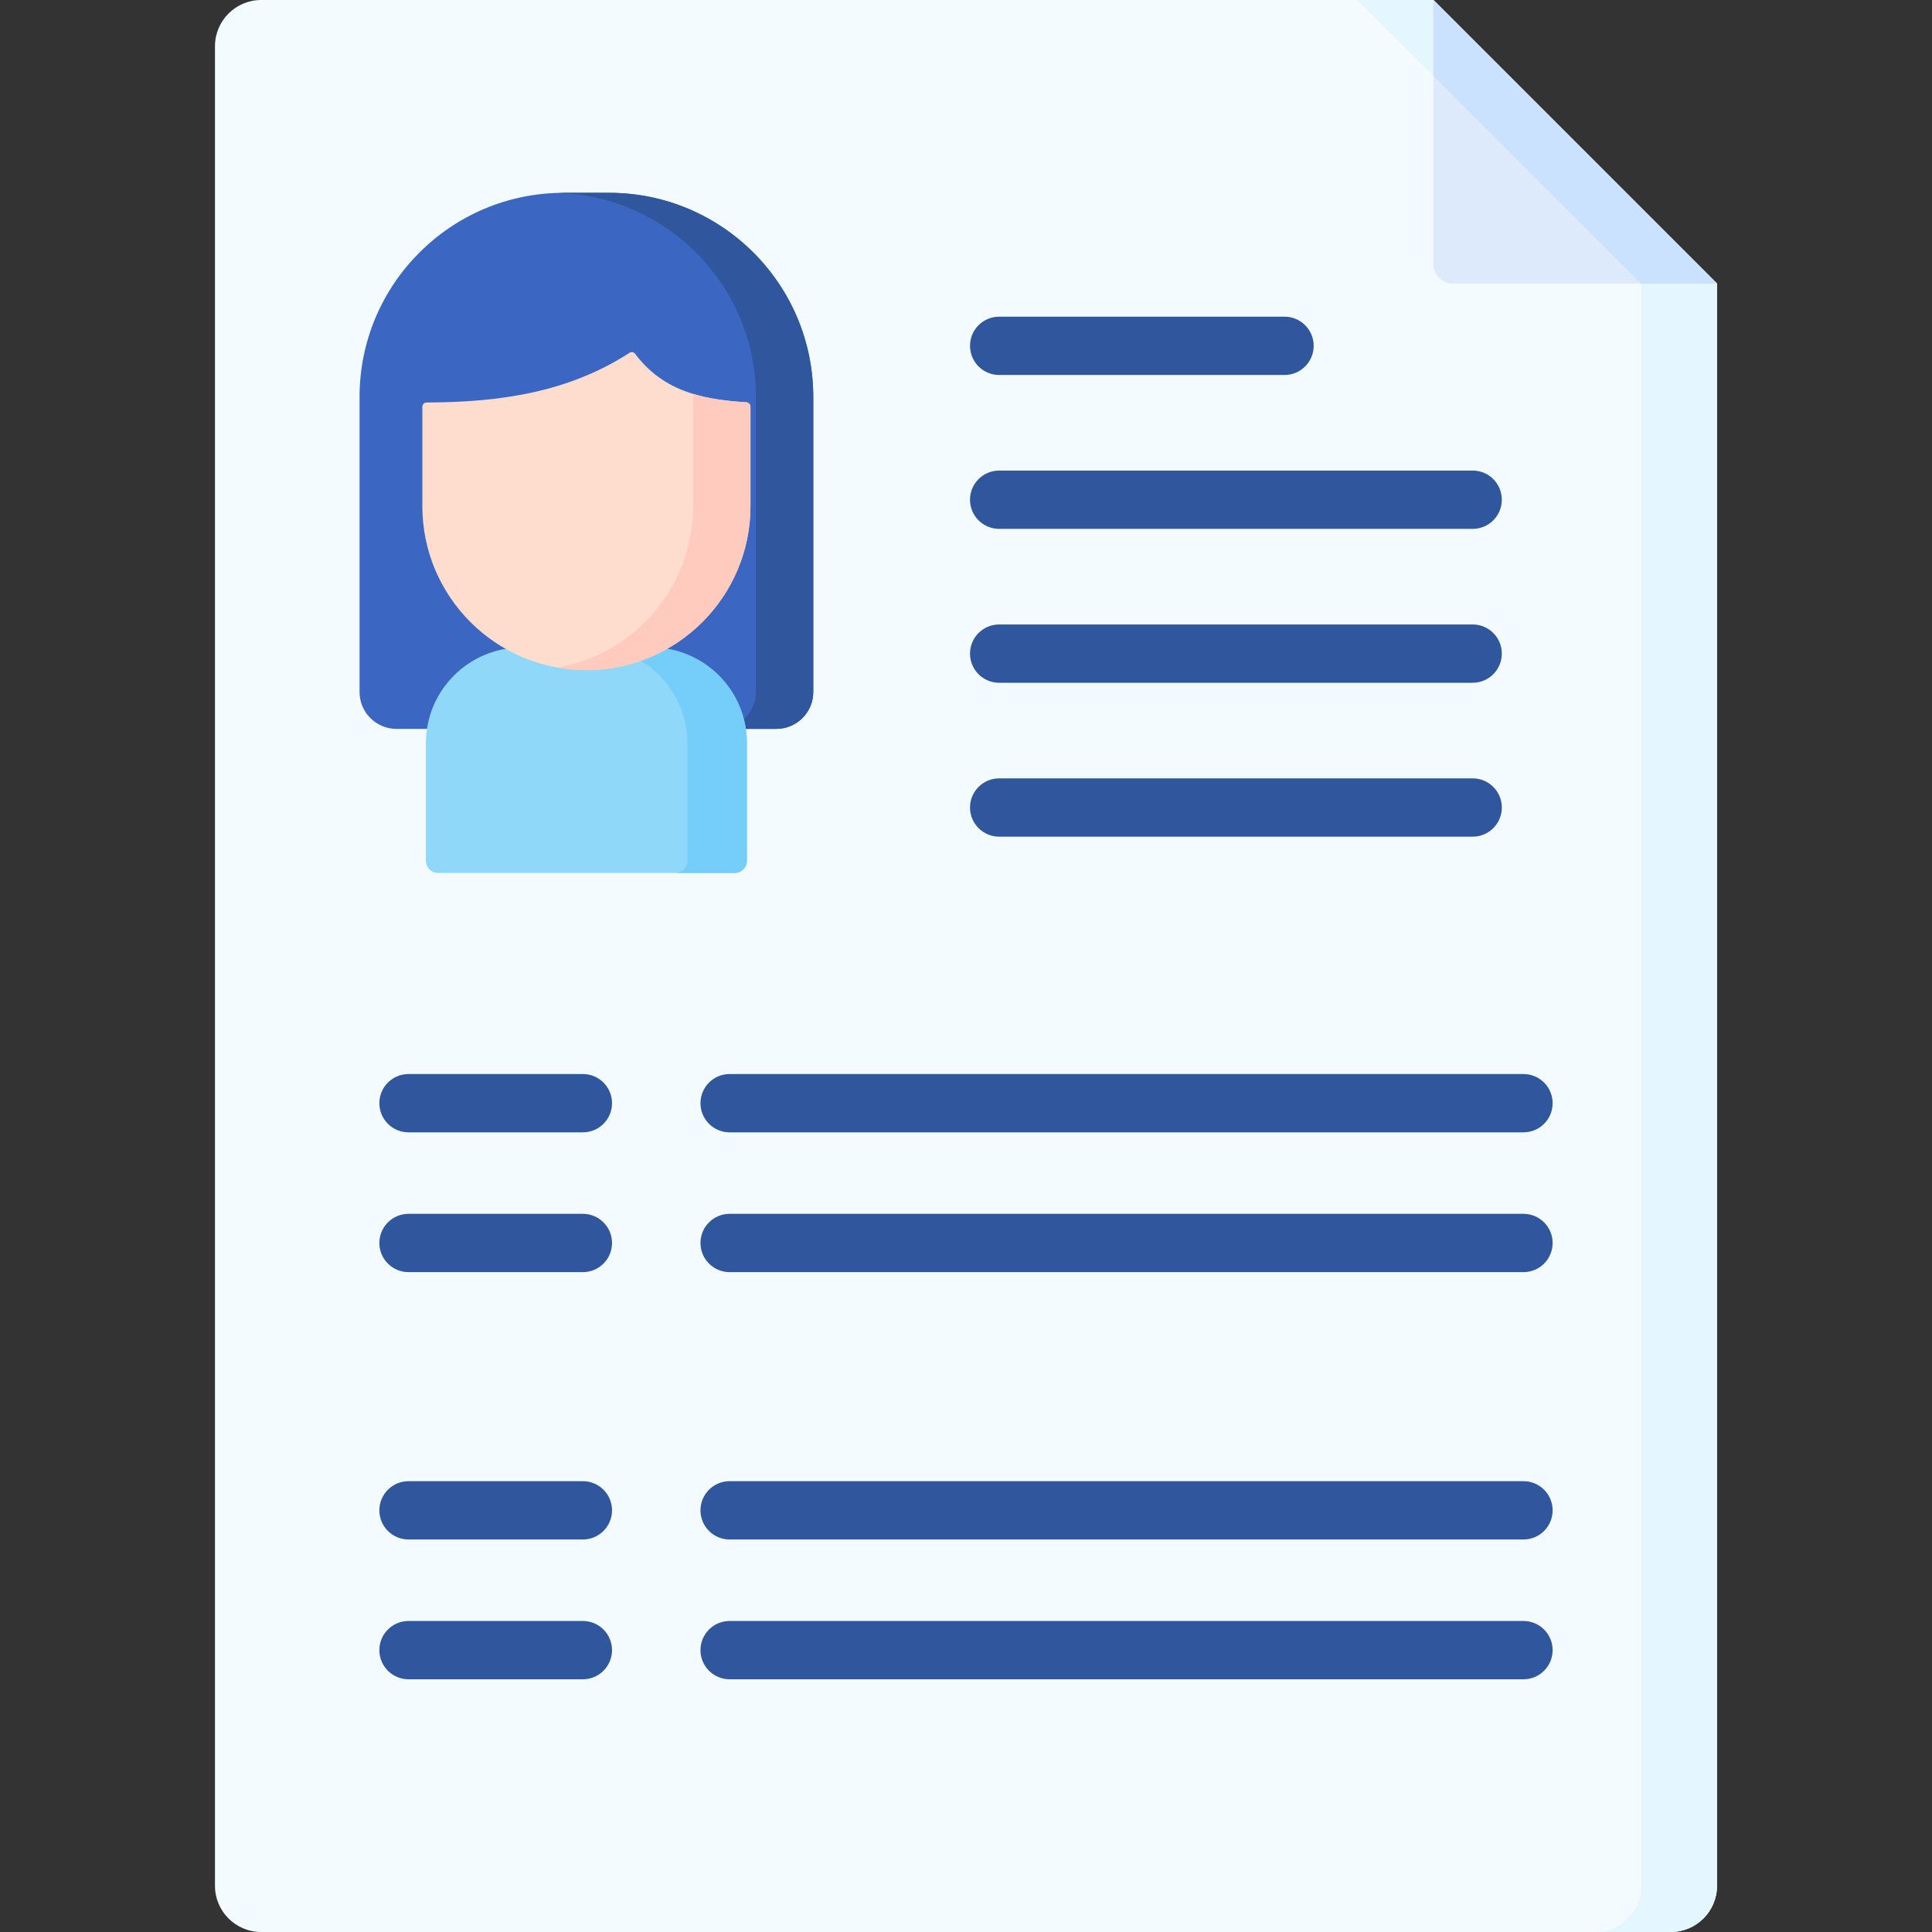 <svg id="Capa_1" enable-background="new 0 0 512 512" height="512" viewBox="0 0 512 512" width="512" xmlns="http://www.w3.org/2000/svg"><rect x="0" y="0" width="512" height="512" fill="#333333" stroke="none"/><g><path d="m379.856 0h-310.634c-6.766 0-12.252 5.486-12.252 12.252v487.495c0 6.767 5.486 12.252 12.252 12.252h373.555c6.767 0 12.252-5.486 12.252-12.252v-424.573z" fill="#f4fbff"/><path d="m379.856 0h-20.085l75.174 75.174v424.573c0 6.767-5.486 12.252-12.252 12.252h20.085c6.767 0 12.252-5.486 12.252-12.252v-424.573z" fill="#e4f6ff"/><path d="m379.856 0 75.174 75.174h-69.935c-2.894 0-5.239-2.346-5.239-5.239z" fill="#ddeafb"/><path d="m434.945 75.174h20.085l-75.174-75.174v20.085z" fill="#cbe2ff"/><g><g><g><path d="m154.468 300.083h-46.206c-4.268 0-7.726-3.459-7.726-7.726 0-4.268 3.459-7.726 7.726-7.726h46.206c4.268 0 7.726 3.459 7.726 7.726.001 4.267-3.458 7.726-7.726 7.726z" fill="#30579d"/></g><g><path d="m403.738 300.083h-210.379c-4.268 0-7.726-3.459-7.726-7.726 0-4.268 3.459-7.726 7.726-7.726h210.379c4.268 0 7.726 3.459 7.726 7.726s-3.458 7.726-7.726 7.726z" fill="#30579d"/></g></g></g><g><g><g><path d="m154.468 337.131h-46.206c-4.268 0-7.726-3.459-7.726-7.726s3.459-7.726 7.726-7.726h46.206c4.268 0 7.726 3.459 7.726 7.726s-3.458 7.726-7.726 7.726z" fill="#30579d"/></g><g><path d="m403.738 337.131h-210.379c-4.268 0-7.726-3.459-7.726-7.726s3.459-7.726 7.726-7.726h210.379c4.268 0 7.726 3.459 7.726 7.726s-3.458 7.726-7.726 7.726z" fill="#30579d"/></g></g></g><g><g><g><path d="m154.468 407.981h-46.206c-4.268 0-7.726-3.459-7.726-7.726s3.459-7.726 7.726-7.726h46.206c4.268 0 7.726 3.459 7.726 7.726s-3.458 7.726-7.726 7.726z" fill="#30579d"/></g><g><path d="m403.738 407.981h-210.379c-4.268 0-7.726-3.459-7.726-7.726s3.459-7.726 7.726-7.726h210.379c4.268 0 7.726 3.459 7.726 7.726s-3.458 7.726-7.726 7.726z" fill="#30579d"/></g></g></g><g><g><g><path d="m154.468 445.029h-46.206c-4.268 0-7.726-3.459-7.726-7.726s3.459-7.726 7.726-7.726h46.206c4.268 0 7.726 3.459 7.726 7.726s-3.458 7.726-7.726 7.726z" fill="#30579d"/></g><g><path d="m403.738 445.029h-210.379c-4.268 0-7.726-3.459-7.726-7.726s3.459-7.726 7.726-7.726h210.379c4.268 0 7.726 3.459 7.726 7.726s-3.458 7.726-7.726 7.726z" fill="#30579d"/></g></g></g><path d="m205.741 193.165h-100.673c-5.403 0-9.784-4.38-9.784-9.784v-78.173c0-29.885 24.227-54.112 54.112-54.112h12.016c29.885 0 54.112 24.227 54.112 54.112v78.173c0 5.403-4.38 9.784-9.783 9.784z" fill="#3b66c1"/><path d="m161.412 51.096h-12.016c-.533 0-1.06.025-1.589.04 29.148.843 52.523 24.719 52.523 54.072v78.173c0 5.403-4.38 9.784-9.784 9.784h15.195c5.403 0 9.784-4.38 9.784-9.784v-78.173c-.001-29.885-24.227-54.112-54.113-54.112z" fill="#30579d"/><path d="m172.556 171.586h-7.045-20.213-7.045c-14.02 0-25.386 11.366-25.386 25.386v31.141c0 1.786 1.447 3.233 3.233 3.233h78.609c1.786 0 3.233-1.447 3.233-3.233v-31.141c0-14.02-11.366-25.386-25.386-25.386z" fill="#90d8f9"/><path d="m172.556 171.586h-15.76c14.02 0 25.386 11.365 25.386 25.386v31.141c0 1.786-1.448 3.233-3.233 3.233h15.76c1.786 0 3.233-1.447 3.233-3.233v-31.141c0-14.02-11.366-25.386-25.386-25.386z" fill="#75cef9"/><path d="m155.404 177.582c-24.013 0-43.48-19.466-43.48-43.48v-26.298c0-.632.513-1.141 1.145-1.142 20.123-.037 37.909-2.919 53.773-13.171.474-.306 1.108-.208 1.447.242 7.164 9.511 16.935 12.143 29.455 12.867.638.037 1.14.561 1.14 1.201v26.3c0 24.015-19.467 43.481-43.48 43.481z" fill="#ffddce"/><path d="m197.744 106.601c-5.149-.298-9.826-.93-14.055-2.219v29.72c0 21.42-15.494 39.209-35.882 42.804 2.468.435 5.004.675 7.597.675 24.013 0 43.48-19.466 43.48-43.48v-26.301c0-.637-.501-1.162-1.14-1.199z" fill="#ffcbbe"/><g><g><path d="m340.413 99.375h-75.624c-4.268 0-7.726-3.459-7.726-7.726 0-4.268 3.459-7.726 7.726-7.726h75.624c4.268 0 7.726 3.459 7.726 7.726s-3.458 7.726-7.726 7.726z" fill="#30579d"/></g><g><path d="m390.274 140.158h-125.485c-4.268 0-7.726-3.459-7.726-7.726s3.459-7.726 7.726-7.726h125.485c4.268 0 7.726 3.459 7.726 7.726s-3.458 7.726-7.726 7.726z" fill="#30579d"/></g><g><path d="m390.274 180.942h-125.485c-4.268 0-7.726-3.459-7.726-7.726 0-4.268 3.459-7.726 7.726-7.726h125.485c4.268 0 7.726 3.459 7.726 7.726.001 4.267-3.458 7.726-7.726 7.726z" fill="#30579d"/></g><g><path d="m390.274 221.726h-125.485c-4.268 0-7.726-3.459-7.726-7.726s3.459-7.726 7.726-7.726h125.485c4.268 0 7.726 3.459 7.726 7.726s-3.458 7.726-7.726 7.726z" fill="#30579d"/></g></g></g></svg>